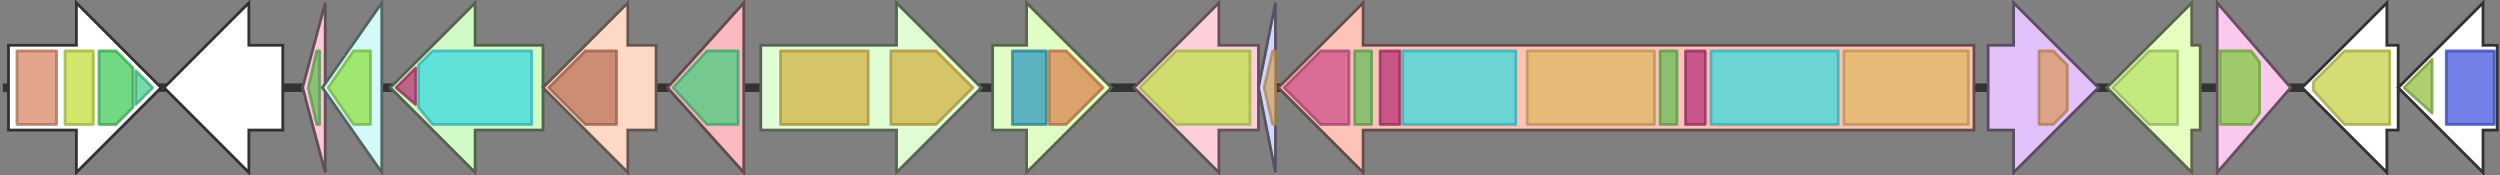 <svg version="1.1" baseProfile="full" xmlns="http://www.w3.org/2000/svg" width="884" height="62">
	<rect width="100%" height="100%" fill="#808080" stroke="none"/>
	<line x1="1" y1="31" x2="883" y2="31" style="stroke:rgb(50,50,50); stroke-width:3 "/>
	<g>
		<title>griC</title>
		<polygon class="griC" points="445,16 431,16 431,1 401,31 431,61 431,46 445,46" fill="rgb(254,206,219)" fill-opacity="1.0" stroke="rgb(101,82,87)" stroke-width="1" />
		<g>
			<title>PF07690</title>
			<polygon class="PF07690" points="403,31 416,18 442,18 442,44 416,44" stroke-linejoin="round" width="39" height="26" fill="rgb(193,224,74)" stroke="rgb(154,179,59)" stroke-width="1" opacity="0.75" />
		</g>
	</g>
	<g>
		<title>griD</title>
		<polygon class="griD" points="451,16 451,16 451,1 445,31 451,61 451,46 451,46" fill="rgb(215,212,252)" fill-opacity="1.0" stroke="rgb(85,84,100)" stroke-width="1" />
		<g>
			<title>PF03621</title>
			<polygon class="PF03621" points="447,31 450,18 451,18 451,44 450,44" stroke-linejoin="round" width="5" height="26" fill="rgb(212,165,97)" stroke="rgb(169,132,77)" stroke-width="1" opacity="0.75" />
		</g>
	</g>
	<g>
		<title>griE</title>
		<polygon class="griE" points="698,16 482,16 482,1 452,31 482,61 482,46 698,46" fill="rgb(253,195,185)" fill-opacity="1.0" stroke="rgb(101,77,74)" stroke-width="1" />
		<g>
			<title>PF00975</title>
			<polygon class="PF00975" points="454,31 467,18 477,18 477,44 467,44" stroke-linejoin="round" width="24" height="26" fill="rgb(207,80,138)" stroke="rgb(165,63,110)" stroke-width="1" opacity="0.75" />
		</g>
		<g>
			<title>PF00550</title>
			<rect class="PF00550" x="479" y="18" stroke-linejoin="round" width="6" height="26" fill="rgb(103,191,88)" stroke="rgb(82,152,70)" stroke-width="1" opacity="0.75" />
		</g>
		<g>
			<title>PF13193</title>
			<rect class="PF13193" x="488" y="18" stroke-linejoin="round" width="7" height="26" fill="rgb(182,50,118)" stroke="rgb(145,39,94)" stroke-width="1" opacity="0.75" />
		</g>
		<g>
			<title>PF00501</title>
			<rect class="PF00501" x="496" y="18" stroke-linejoin="round" width="40" height="26" fill="rgb(60,217,223)" stroke="rgb(48,173,178)" stroke-width="1" opacity="0.75" />
		</g>
		<g>
			<title>PF00668</title>
			<rect class="PF00668" x="540" y="18" stroke-linejoin="round" width="45" height="26" fill="rgb(224,184,98)" stroke="rgb(179,147,78)" stroke-width="1" opacity="0.75" />
		</g>
		<g>
			<title>PF00550</title>
			<rect class="PF00550" x="587" y="18" stroke-linejoin="round" width="6" height="26" fill="rgb(103,191,88)" stroke="rgb(82,152,70)" stroke-width="1" opacity="0.75" />
		</g>
		<g>
			<title>PF13193</title>
			<rect class="PF13193" x="596" y="18" stroke-linejoin="round" width="7" height="26" fill="rgb(182,50,118)" stroke="rgb(145,39,94)" stroke-width="1" opacity="0.75" />
		</g>
		<g>
			<title>PF00501</title>
			<rect class="PF00501" x="605" y="18" stroke-linejoin="round" width="45" height="26" fill="rgb(60,217,223)" stroke="rgb(48,173,178)" stroke-width="1" opacity="0.75" />
		</g>
		<g>
			<title>PF00668</title>
			<rect class="PF00668" x="652" y="18" stroke-linejoin="round" width="44" height="26" fill="rgb(224,184,98)" stroke="rgb(179,147,78)" stroke-width="1" opacity="0.75" />
		</g>
	</g>
	<g>
		<title>griF</title>
		<polygon class="griF" points="703,16 712,16 712,1 742,31 712,61 712,46 703,46" fill="rgb(227,193,250)" fill-opacity="1.0" stroke="rgb(90,77,100)" stroke-width="1" />
		<g>
			<title>PF07687</title>
			<polygon class="PF07687" points="721,18 726,18 731,23 731,39 726,44 721,44" stroke-linejoin="round" width="10" height="26" fill="rgb(218,154,97)" stroke="rgb(174,123,77)" stroke-width="1" opacity="0.75" />
		</g>
	</g>
	<g>
		<title>griG</title>
		<polygon class="griG" points="778,16 775,16 775,1 745,31 775,61 775,46 778,46" fill="rgb(230,254,191)" fill-opacity="1.0" stroke="rgb(92,101,76)" stroke-width="1" />
		<g>
			<title>PF01497</title>
			<polygon class="PF01497" points="747,31 760,18 770,18 770,44 760,44" stroke-linejoin="round" width="23" height="26" fill="rgb(183,226,104)" stroke="rgb(146,180,83)" stroke-width="1" opacity="0.75" />
		</g>
	</g>
	<g>
		<title>griH</title>
		<polygon class="griH" points="784,16 784,16 784,1 810,31 784,61 784,46 784,46" fill="rgb(251,200,238)" fill-opacity="1.0" stroke="rgb(100,80,95)" stroke-width="1" />
		<g>
			<title>PF00005</title>
			<polygon class="PF00005" points="785,18 796,18 799,22 799,40 796,44 785,44" stroke-linejoin="round" width="14" height="26" fill="rgb(129,201,63)" stroke="rgb(103,160,50)" stroke-width="1" opacity="0.75" />
		</g>
	</g>
	<g>
		<polygon class="NoName" points="848,16 844,16 844,1 814,31 844,61 844,46 848,46" fill="rgb(255,255,255)" fill-opacity="1.0" stroke="rgb(50,50,50)" stroke-width="1" />
		<g>
			<title>PF03308</title>
			<polygon class="PF03308" points="818,29 829,18 845,18 845,44 829,44 818,32" stroke-linejoin="round" width="27" height="26" fill="rgb(200,208,71)" stroke="rgb(160,166,56)" stroke-width="1" opacity="0.75" />
		</g>
	</g>
	<g>
		<polygon class="NoName" points="883,16 878,16 878,1 848,31 878,61 878,46 883,46" fill="rgb(255,255,255)" fill-opacity="1.0" stroke="rgb(50,50,50)" stroke-width="1" />
		<g>
			<title>PF02310</title>
			<polygon class="PF02310" points="850,31 860,21 860,40" stroke-linejoin="round" width="11" height="26" fill="rgb(145,190,60)" stroke="rgb(115,152,48)" stroke-width="1" opacity="0.75" />
		</g>
		<g>
			<title>PF01642</title>
			<rect class="PF01642" x="865" y="18" stroke-linejoin="round" width="17" height="26" fill="rgb(67,86,223)" stroke="rgb(53,68,178)" stroke-width="1" opacity="0.75" />
		</g>
	</g>
	<g>
		<polygon class="NoName" points="3,16 27,16 27,1 57,31 27,61 27,46 3,46" fill="rgb(255,255,255)" fill-opacity="1.0" stroke="rgb(50,50,50)" stroke-width="1" />
		<g>
			<title>PF02878</title>
			<rect class="PF02878" x="6" y="18" stroke-linejoin="round" width="14" height="26" fill="rgb(217,133,102)" stroke="rgb(173,106,81)" stroke-width="1" opacity="0.75" />
		</g>
		<g>
			<title>PF02879</title>
			<rect class="PF02879" x="23" y="18" stroke-linejoin="round" width="10" height="26" fill="rgb(192,221,60)" stroke="rgb(153,176,48)" stroke-width="1" opacity="0.75" />
		</g>
		<g>
			<title>PF02880</title>
			<polygon class="PF02880" points="35,18 41,18 47,24 47,38 41,44 35,44" stroke-linejoin="round" width="12" height="26" fill="rgb(67,204,90)" stroke="rgb(53,163,72)" stroke-width="1" opacity="0.75" />
		</g>
		<g>
			<title>PF00408</title>
			<polygon class="PF00408" points="48,25 54,31 48,37" stroke-linejoin="round" width="8" height="26" fill="rgb(74,205,143)" stroke="rgb(59,164,114)" stroke-width="1" opacity="0.75" />
		</g>
	</g>
	<g>
		<polygon class="NoName" points="100,16 88,16 88,1 58,31 88,61 88,46 100,46" fill="rgb(255,255,255)" fill-opacity="1.0" stroke="rgb(50,50,50)" stroke-width="1" />
	</g>
	<g>
		<title>dhbG</title>
		<polygon class="dhbG" points="115,16 115,16 115,1 107,31 115,61 115,46 115,46" fill="rgb(253,197,220)" fill-opacity="1.0" stroke="rgb(101,78,88)" stroke-width="1" />
		<g>
			<title>PF00550</title>
			<polygon class="PF00550" points="109,31 112,18 113,18 113,44 112,44" stroke-linejoin="round" width="6" height="26" fill="rgb(103,191,88)" stroke="rgb(82,152,70)" stroke-width="1" opacity="0.75" />
		</g>
	</g>
	<g>
		<title>dhbB</title>
		<polygon class="dhbB" points="135,16 135,16 135,1 114,31 135,61 135,46 135,46" fill="rgb(209,250,248)" fill-opacity="1.0" stroke="rgb(83,100,99)" stroke-width="1" />
		<g>
			<title>PF00857</title>
			<polygon class="PF00857" points="116,31 125,18 131,18 131,44 125,44" stroke-linejoin="round" width="17" height="26" fill="rgb(144,224,70)" stroke="rgb(115,179,56)" stroke-width="1" opacity="0.75" />
		</g>
	</g>
	<g>
		<title>dhbE</title>
		<polygon class="dhbE" points="192,16 168,16 168,1 138,31 168,61 168,46 192,46" fill="rgb(209,250,196)" fill-opacity="1.0" stroke="rgb(83,100,78)" stroke-width="1" />
		<g>
			<title>PF13193</title>
			<polygon class="PF13193" points="140,31 147,24 147,37" stroke-linejoin="round" width="7" height="26" fill="rgb(182,50,118)" stroke="rgb(145,39,94)" stroke-width="1" opacity="0.75" />
		</g>
		<g>
			<title>PF00501</title>
			<polygon class="PF00501" points="148,23 153,18 188,18 188,44 153,44 148,38" stroke-linejoin="round" width="40" height="26" fill="rgb(60,217,223)" stroke="rgb(48,173,178)" stroke-width="1" opacity="0.75" />
		</g>
	</g>
	<g>
		<title>dhbC</title>
		<polygon class="dhbC" points="232,16 222,16 222,1 192,31 222,61 222,46 232,46" fill="rgb(254,216,199)" fill-opacity="1.0" stroke="rgb(101,86,79)" stroke-width="1" />
		<g>
			<title>PF00425</title>
			<polygon class="PF00425" points="194,31 207,18 218,18 218,44 207,44" stroke-linejoin="round" width="25" height="26" fill="rgb(188,116,88)" stroke="rgb(150,92,70)" stroke-width="1" opacity="0.75" />
		</g>
	</g>
	<g>
		<title>dhbA</title>
		<polygon class="dhbA" points="263,16 263,16 263,1 236,31 263,61 263,46 263,46" fill="rgb(250,184,193)" fill-opacity="1.0" stroke="rgb(100,73,77)" stroke-width="1" />
		<g>
			<title>PF13561</title>
			<polygon class="PF13561" points="238,31 250,18 261,18 261,44 250,44" stroke-linejoin="round" width="25" height="26" fill="rgb(73,205,127)" stroke="rgb(58,164,101)" stroke-width="1" opacity="0.75" />
		</g>
	</g>
	<g>
		<title>griA</title>
		<polygon class="griA" points="269,16 317,16 317,1 347,31 317,61 317,46 269,46" fill="rgb(224,253,212)" fill-opacity="1.0" stroke="rgb(89,101,84)" stroke-width="1" />
		<g>
			<title>PF01032</title>
			<rect class="PF01032" x="276" y="18" stroke-linejoin="round" width="31" height="26" fill="rgb(210,177,70)" stroke="rgb(168,141,56)" stroke-width="1" opacity="0.75" />
		</g>
		<g>
			<title>PF01032</title>
			<polygon class="PF01032" points="315,18 331,18 344,31 331,44 315,44" stroke-linejoin="round" width="30" height="26" fill="rgb(210,177,70)" stroke="rgb(168,141,56)" stroke-width="1" opacity="0.75" />
		</g>
	</g>
	<g>
		<title>griB</title>
		<polygon class="griB" points="351,16 363,16 363,1 393,31 363,61 363,46 351,46" fill="rgb(224,253,198)" fill-opacity="1.0" stroke="rgb(89,101,79)" stroke-width="1" />
		<g>
			<title>PF11806</title>
			<rect class="PF11806" x="358" y="18" stroke-linejoin="round" width="12" height="26" fill="rgb(49,154,189)" stroke="rgb(39,123,151)" stroke-width="1" opacity="0.75" />
		</g>
		<g>
			<title>PF00756</title>
			<polygon class="PF00756" points="371,18 377,18 390,31 377,44 371,44" stroke-linejoin="round" width="21" height="26" fill="rgb(217,132,77)" stroke="rgb(173,105,61)" stroke-width="1" opacity="0.75" />
		</g>
	</g>
</svg>
